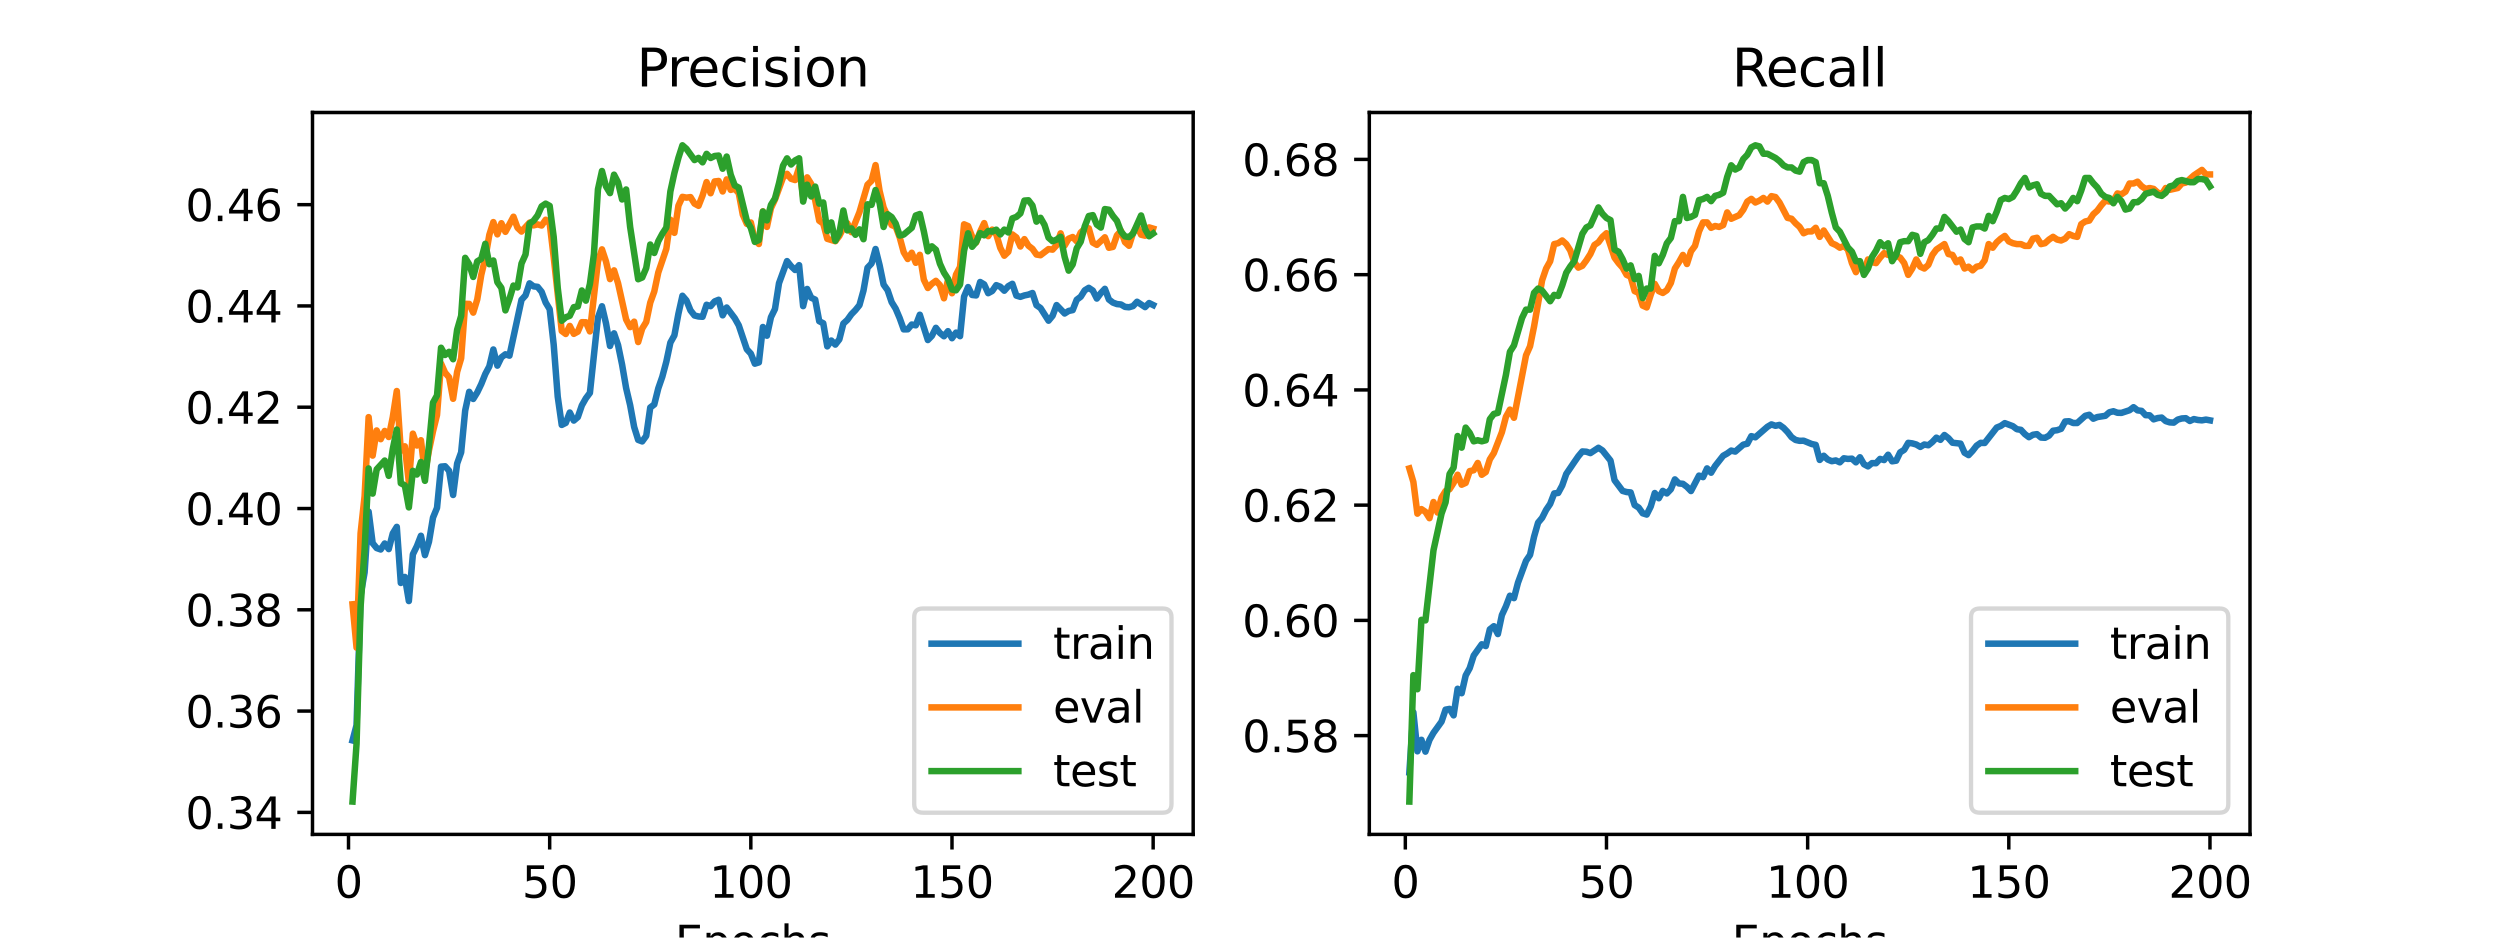 <?xml version="1.0" encoding="utf-8" standalone="no"?>
<!DOCTYPE svg PUBLIC "-//W3C//DTD SVG 1.1//EN"
  "http://www.w3.org/Graphics/SVG/1.1/DTD/svg11.dtd">
<svg xmlns:xlink="http://www.w3.org/1999/xlink" width="576pt" height="216pt" viewBox="0 0 576 216" xmlns="http://www.w3.org/2000/svg" version="1.1">
 <defs>
  <style type="text/css">*{stroke-linejoin: round; stroke-linecap: butt}</style>
 </defs>
 <g id="figure_1">
  <g id="patch_1">
   <path d="M 0 216 
L 576 216 
L 576 0 
L 0 0 
z
" style="fill: #ffffff"/>
  </g>
  <g id="axes_1">
   <g id="patch_2">
    <path d="M 72 192.24 
L 274.909 192.24 
L 274.909 25.92 
L 72 25.92 
z
" style="fill: #ffffff"/>
   </g>
   <g id="matplotlib.axis_1">
    <g id="xtick_1">
     <g id="line2d_1">
      <defs>
       <path id="mee83d9a2ec" d="M 0 0 
L 0 3.5 
" style="stroke: #000000; stroke-width: 0.8"/>
      </defs>
      <g>
       <use xlink:href="#mee83d9a2ec" x="80.296" y="192.24" style="stroke: #000000; stroke-width: 0.8"/>
      </g>
     </g>
     <g id="text_1">
      <!-- 0 -->
      <g transform="translate(77.115 206.838) scale(0.1 -0.1)">
       <defs>
        <path id="DejaVuSans-30" d="M 2034 4250 
Q 1547 4250 1301 3770 
Q 1056 3291 1056 2328 
Q 1056 1369 1301 889 
Q 1547 409 2034 409 
Q 2525 409 2770 889 
Q 3016 1369 3016 2328 
Q 3016 3291 2770 3770 
Q 2525 4250 2034 4250 
z
M 2034 4750 
Q 2819 4750 3233 4129 
Q 3647 3509 3647 2328 
Q 3647 1150 3233 529 
Q 2819 -91 2034 -91 
Q 1250 -91 836 529 
Q 422 1150 422 2328 
Q 422 3509 836 4129 
Q 1250 4750 2034 4750 
z
" transform="scale(0.016)"/>
       </defs>
       <use xlink:href="#DejaVuSans-30"/>
      </g>
     </g>
    </g>
    <g id="xtick_2">
     <g id="line2d_2">
      <g>
       <use xlink:href="#mee83d9a2ec" x="126.644" y="192.24" style="stroke: #000000; stroke-width: 0.8"/>
      </g>
     </g>
     <g id="text_2">
      <!-- 50 -->
      <g transform="translate(120.281 206.838) scale(0.1 -0.1)">
       <defs>
        <path id="DejaVuSans-35" d="M 691 4666 
L 3169 4666 
L 3169 4134 
L 1269 4134 
L 1269 2991 
Q 1406 3038 1543 3061 
Q 1681 3084 1819 3084 
Q 2600 3084 3056 2656 
Q 3513 2228 3513 1497 
Q 3513 744 3044 326 
Q 2575 -91 1722 -91 
Q 1428 -91 1123 -41 
Q 819 9 494 109 
L 494 744 
Q 775 591 1075 516 
Q 1375 441 1709 441 
Q 2250 441 2565 725 
Q 2881 1009 2881 1497 
Q 2881 1984 2565 2268 
Q 2250 2553 1709 2553 
Q 1456 2553 1204 2497 
Q 953 2441 691 2322 
L 691 4666 
z
" transform="scale(0.016)"/>
       </defs>
       <use xlink:href="#DejaVuSans-35"/>
       <use xlink:href="#DejaVuSans-30" x="63.623"/>
      </g>
     </g>
    </g>
    <g id="xtick_3">
     <g id="line2d_3">
      <g>
       <use xlink:href="#mee83d9a2ec" x="172.991" y="192.24" style="stroke: #000000; stroke-width: 0.8"/>
      </g>
     </g>
     <g id="text_3">
      <!-- 100 -->
      <g transform="translate(163.447 206.838) scale(0.1 -0.1)">
       <defs>
        <path id="DejaVuSans-31" d="M 794 531 
L 1825 531 
L 1825 4091 
L 703 3866 
L 703 4441 
L 1819 4666 
L 2450 4666 
L 2450 531 
L 3481 531 
L 3481 0 
L 794 0 
L 794 531 
z
" transform="scale(0.016)"/>
       </defs>
       <use xlink:href="#DejaVuSans-31"/>
       <use xlink:href="#DejaVuSans-30" x="63.623"/>
       <use xlink:href="#DejaVuSans-30" x="127.246"/>
      </g>
     </g>
    </g>
    <g id="xtick_4">
     <g id="line2d_4">
      <g>
       <use xlink:href="#mee83d9a2ec" x="219.339" y="192.24" style="stroke: #000000; stroke-width: 0.8"/>
      </g>
     </g>
     <g id="text_4">
      <!-- 150 -->
      <g transform="translate(209.795 206.838) scale(0.1 -0.1)">
       <use xlink:href="#DejaVuSans-31"/>
       <use xlink:href="#DejaVuSans-35" x="63.623"/>
       <use xlink:href="#DejaVuSans-30" x="127.246"/>
      </g>
     </g>
    </g>
    <g id="xtick_5">
     <g id="line2d_5">
      <g>
       <use xlink:href="#mee83d9a2ec" x="265.686" y="192.24" style="stroke: #000000; stroke-width: 0.8"/>
      </g>
     </g>
     <g id="text_5">
      <!-- 200 -->
      <g transform="translate(256.142 206.838) scale(0.1 -0.1)">
       <defs>
        <path id="DejaVuSans-32" d="M 1228 531 
L 3431 531 
L 3431 0 
L 469 0 
L 469 531 
Q 828 903 1448 1529 
Q 2069 2156 2228 2338 
Q 2531 2678 2651 2914 
Q 2772 3150 2772 3378 
Q 2772 3750 2511 3984 
Q 2250 4219 1831 4219 
Q 1534 4219 1204 4116 
Q 875 4013 500 3803 
L 500 4441 
Q 881 4594 1212 4672 
Q 1544 4750 1819 4750 
Q 2544 4750 2975 4387 
Q 3406 4025 3406 3419 
Q 3406 3131 3298 2873 
Q 3191 2616 2906 2266 
Q 2828 2175 2409 1742 
Q 1991 1309 1228 531 
z
" transform="scale(0.016)"/>
       </defs>
       <use xlink:href="#DejaVuSans-32"/>
       <use xlink:href="#DejaVuSans-30" x="63.623"/>
       <use xlink:href="#DejaVuSans-30" x="127.246"/>
      </g>
     </g>
    </g>
    <g id="text_6">
     <!-- Epochs -->
     <g transform="translate(155.539 220.517) scale(0.1 -0.1)">
      <defs>
       <path id="DejaVuSans-45" d="M 628 4666 
L 3578 4666 
L 3578 4134 
L 1259 4134 
L 1259 2753 
L 3481 2753 
L 3481 2222 
L 1259 2222 
L 1259 531 
L 3634 531 
L 3634 0 
L 628 0 
L 628 4666 
z
" transform="scale(0.016)"/>
       <path id="DejaVuSans-70" d="M 1159 525 
L 1159 -1331 
L 581 -1331 
L 581 3500 
L 1159 3500 
L 1159 2969 
Q 1341 3281 1617 3432 
Q 1894 3584 2278 3584 
Q 2916 3584 3314 3078 
Q 3713 2572 3713 1747 
Q 3713 922 3314 415 
Q 2916 -91 2278 -91 
Q 1894 -91 1617 61 
Q 1341 213 1159 525 
z
M 3116 1747 
Q 3116 2381 2855 2742 
Q 2594 3103 2138 3103 
Q 1681 3103 1420 2742 
Q 1159 2381 1159 1747 
Q 1159 1113 1420 752 
Q 1681 391 2138 391 
Q 2594 391 2855 752 
Q 3116 1113 3116 1747 
z
" transform="scale(0.016)"/>
       <path id="DejaVuSans-6f" d="M 1959 3097 
Q 1497 3097 1228 2736 
Q 959 2375 959 1747 
Q 959 1119 1226 758 
Q 1494 397 1959 397 
Q 2419 397 2687 759 
Q 2956 1122 2956 1747 
Q 2956 2369 2687 2733 
Q 2419 3097 1959 3097 
z
M 1959 3584 
Q 2709 3584 3137 3096 
Q 3566 2609 3566 1747 
Q 3566 888 3137 398 
Q 2709 -91 1959 -91 
Q 1206 -91 779 398 
Q 353 888 353 1747 
Q 353 2609 779 3096 
Q 1206 3584 1959 3584 
z
" transform="scale(0.016)"/>
       <path id="DejaVuSans-63" d="M 3122 3366 
L 3122 2828 
Q 2878 2963 2633 3030 
Q 2388 3097 2138 3097 
Q 1578 3097 1268 2742 
Q 959 2388 959 1747 
Q 959 1106 1268 751 
Q 1578 397 2138 397 
Q 2388 397 2633 464 
Q 2878 531 3122 666 
L 3122 134 
Q 2881 22 2623 -34 
Q 2366 -91 2075 -91 
Q 1284 -91 818 406 
Q 353 903 353 1747 
Q 353 2603 823 3093 
Q 1294 3584 2113 3584 
Q 2378 3584 2631 3529 
Q 2884 3475 3122 3366 
z
" transform="scale(0.016)"/>
       <path id="DejaVuSans-68" d="M 3513 2113 
L 3513 0 
L 2938 0 
L 2938 2094 
Q 2938 2591 2744 2837 
Q 2550 3084 2163 3084 
Q 1697 3084 1428 2787 
Q 1159 2491 1159 1978 
L 1159 0 
L 581 0 
L 581 4863 
L 1159 4863 
L 1159 2956 
Q 1366 3272 1645 3428 
Q 1925 3584 2291 3584 
Q 2894 3584 3203 3211 
Q 3513 2838 3513 2113 
z
" transform="scale(0.016)"/>
       <path id="DejaVuSans-73" d="M 2834 3397 
L 2834 2853 
Q 2591 2978 2328 3040 
Q 2066 3103 1784 3103 
Q 1356 3103 1142 2972 
Q 928 2841 928 2578 
Q 928 2378 1081 2264 
Q 1234 2150 1697 2047 
L 1894 2003 
Q 2506 1872 2764 1633 
Q 3022 1394 3022 966 
Q 3022 478 2636 193 
Q 2250 -91 1575 -91 
Q 1294 -91 989 -36 
Q 684 19 347 128 
L 347 722 
Q 666 556 975 473 
Q 1284 391 1588 391 
Q 1994 391 2212 530 
Q 2431 669 2431 922 
Q 2431 1156 2273 1281 
Q 2116 1406 1581 1522 
L 1381 1569 
Q 847 1681 609 1914 
Q 372 2147 372 2553 
Q 372 3047 722 3315 
Q 1072 3584 1716 3584 
Q 2034 3584 2315 3537 
Q 2597 3491 2834 3397 
z
" transform="scale(0.016)"/>
      </defs>
      <use xlink:href="#DejaVuSans-45"/>
      <use xlink:href="#DejaVuSans-70" x="63.184"/>
      <use xlink:href="#DejaVuSans-6f" x="126.66"/>
      <use xlink:href="#DejaVuSans-63" x="187.842"/>
      <use xlink:href="#DejaVuSans-68" x="242.822"/>
      <use xlink:href="#DejaVuSans-73" x="306.201"/>
     </g>
    </g>
   </g>
   <g id="matplotlib.axis_2">
    <g id="ytick_1">
     <g id="line2d_6">
      <defs>
       <path id="m0916454878" d="M 0 0 
L -3.5 0 
" style="stroke: #000000; stroke-width: 0.8"/>
      </defs>
      <g>
       <use xlink:href="#m0916454878" x="72" y="187.17" style="stroke: #000000; stroke-width: 0.8"/>
      </g>
     </g>
     <g id="text_7">
      <!-- 0.34 -->
      <g transform="translate(42.734 190.969) scale(0.1 -0.1)">
       <defs>
        <path id="DejaVuSans-2e" d="M 684 794 
L 1344 794 
L 1344 0 
L 684 0 
L 684 794 
z
" transform="scale(0.016)"/>
        <path id="DejaVuSans-33" d="M 2597 2516 
Q 3050 2419 3304 2112 
Q 3559 1806 3559 1356 
Q 3559 666 3084 287 
Q 2609 -91 1734 -91 
Q 1441 -91 1130 -33 
Q 819 25 488 141 
L 488 750 
Q 750 597 1062 519 
Q 1375 441 1716 441 
Q 2309 441 2620 675 
Q 2931 909 2931 1356 
Q 2931 1769 2642 2001 
Q 2353 2234 1838 2234 
L 1294 2234 
L 1294 2753 
L 1863 2753 
Q 2328 2753 2575 2939 
Q 2822 3125 2822 3475 
Q 2822 3834 2567 4026 
Q 2313 4219 1838 4219 
Q 1578 4219 1281 4162 
Q 984 4106 628 3988 
L 628 4550 
Q 988 4650 1302 4700 
Q 1616 4750 1894 4750 
Q 2613 4750 3031 4423 
Q 3450 4097 3450 3541 
Q 3450 3153 3228 2886 
Q 3006 2619 2597 2516 
z
" transform="scale(0.016)"/>
        <path id="DejaVuSans-34" d="M 2419 4116 
L 825 1625 
L 2419 1625 
L 2419 4116 
z
M 2253 4666 
L 3047 4666 
L 3047 1625 
L 3713 1625 
L 3713 1100 
L 3047 1100 
L 3047 0 
L 2419 0 
L 2419 1100 
L 313 1100 
L 313 1709 
L 2253 4666 
z
" transform="scale(0.016)"/>
       </defs>
       <use xlink:href="#DejaVuSans-30"/>
       <use xlink:href="#DejaVuSans-2e" x="63.623"/>
       <use xlink:href="#DejaVuSans-33" x="95.41"/>
       <use xlink:href="#DejaVuSans-34" x="159.033"/>
      </g>
     </g>
    </g>
    <g id="ytick_2">
     <g id="line2d_7">
      <g>
       <use xlink:href="#m0916454878" x="72" y="163.834" style="stroke: #000000; stroke-width: 0.8"/>
      </g>
     </g>
     <g id="text_8">
      <!-- 0.36 -->
      <g transform="translate(42.734 167.633) scale(0.1 -0.1)">
       <defs>
        <path id="DejaVuSans-36" d="M 2113 2584 
Q 1688 2584 1439 2293 
Q 1191 2003 1191 1497 
Q 1191 994 1439 701 
Q 1688 409 2113 409 
Q 2538 409 2786 701 
Q 3034 994 3034 1497 
Q 3034 2003 2786 2293 
Q 2538 2584 2113 2584 
z
M 3366 4563 
L 3366 3988 
Q 3128 4100 2886 4159 
Q 2644 4219 2406 4219 
Q 1781 4219 1451 3797 
Q 1122 3375 1075 2522 
Q 1259 2794 1537 2939 
Q 1816 3084 2150 3084 
Q 2853 3084 3261 2657 
Q 3669 2231 3669 1497 
Q 3669 778 3244 343 
Q 2819 -91 2113 -91 
Q 1303 -91 875 529 
Q 447 1150 447 2328 
Q 447 3434 972 4092 
Q 1497 4750 2381 4750 
Q 2619 4750 2861 4703 
Q 3103 4656 3366 4563 
z
" transform="scale(0.016)"/>
       </defs>
       <use xlink:href="#DejaVuSans-30"/>
       <use xlink:href="#DejaVuSans-2e" x="63.623"/>
       <use xlink:href="#DejaVuSans-33" x="95.41"/>
       <use xlink:href="#DejaVuSans-36" x="159.033"/>
      </g>
     </g>
    </g>
    <g id="ytick_3">
     <g id="line2d_8">
      <g>
       <use xlink:href="#m0916454878" x="72" y="140.498" style="stroke: #000000; stroke-width: 0.8"/>
      </g>
     </g>
     <g id="text_9">
      <!-- 0.38 -->
      <g transform="translate(42.734 144.297) scale(0.1 -0.1)">
       <defs>
        <path id="DejaVuSans-38" d="M 2034 2216 
Q 1584 2216 1326 1975 
Q 1069 1734 1069 1313 
Q 1069 891 1326 650 
Q 1584 409 2034 409 
Q 2484 409 2743 651 
Q 3003 894 3003 1313 
Q 3003 1734 2745 1975 
Q 2488 2216 2034 2216 
z
M 1403 2484 
Q 997 2584 770 2862 
Q 544 3141 544 3541 
Q 544 4100 942 4425 
Q 1341 4750 2034 4750 
Q 2731 4750 3128 4425 
Q 3525 4100 3525 3541 
Q 3525 3141 3298 2862 
Q 3072 2584 2669 2484 
Q 3125 2378 3379 2068 
Q 3634 1759 3634 1313 
Q 3634 634 3220 271 
Q 2806 -91 2034 -91 
Q 1263 -91 848 271 
Q 434 634 434 1313 
Q 434 1759 690 2068 
Q 947 2378 1403 2484 
z
M 1172 3481 
Q 1172 3119 1398 2916 
Q 1625 2713 2034 2713 
Q 2441 2713 2670 2916 
Q 2900 3119 2900 3481 
Q 2900 3844 2670 4047 
Q 2441 4250 2034 4250 
Q 1625 4250 1398 4047 
Q 1172 3844 1172 3481 
z
" transform="scale(0.016)"/>
       </defs>
       <use xlink:href="#DejaVuSans-30"/>
       <use xlink:href="#DejaVuSans-2e" x="63.623"/>
       <use xlink:href="#DejaVuSans-33" x="95.41"/>
       <use xlink:href="#DejaVuSans-38" x="159.033"/>
      </g>
     </g>
    </g>
    <g id="ytick_4">
     <g id="line2d_9">
      <g>
       <use xlink:href="#m0916454878" x="72" y="117.162" style="stroke: #000000; stroke-width: 0.8"/>
      </g>
     </g>
     <g id="text_10">
      <!-- 0.40 -->
      <g transform="translate(42.734 120.961) scale(0.1 -0.1)">
       <use xlink:href="#DejaVuSans-30"/>
       <use xlink:href="#DejaVuSans-2e" x="63.623"/>
       <use xlink:href="#DejaVuSans-34" x="95.41"/>
       <use xlink:href="#DejaVuSans-30" x="159.033"/>
      </g>
     </g>
    </g>
    <g id="ytick_5">
     <g id="line2d_10">
      <g>
       <use xlink:href="#m0916454878" x="72" y="93.826" style="stroke: #000000; stroke-width: 0.8"/>
      </g>
     </g>
     <g id="text_11">
      <!-- 0.42 -->
      <g transform="translate(42.734 97.625) scale(0.1 -0.1)">
       <use xlink:href="#DejaVuSans-30"/>
       <use xlink:href="#DejaVuSans-2e" x="63.623"/>
       <use xlink:href="#DejaVuSans-34" x="95.41"/>
       <use xlink:href="#DejaVuSans-32" x="159.033"/>
      </g>
     </g>
    </g>
    <g id="ytick_6">
     <g id="line2d_11">
      <g>
       <use xlink:href="#m0916454878" x="72" y="70.49" style="stroke: #000000; stroke-width: 0.8"/>
      </g>
     </g>
     <g id="text_12">
      <!-- 0.44 -->
      <g transform="translate(42.734 74.289) scale(0.1 -0.1)">
       <use xlink:href="#DejaVuSans-30"/>
       <use xlink:href="#DejaVuSans-2e" x="63.623"/>
       <use xlink:href="#DejaVuSans-34" x="95.41"/>
       <use xlink:href="#DejaVuSans-34" x="159.033"/>
      </g>
     </g>
    </g>
    <g id="ytick_7">
     <g id="line2d_12">
      <g>
       <use xlink:href="#m0916454878" x="72" y="47.153" style="stroke: #000000; stroke-width: 0.8"/>
      </g>
     </g>
     <g id="text_13">
      <!-- 0.46 -->
      <g transform="translate(42.734 50.953) scale(0.1 -0.1)">
       <use xlink:href="#DejaVuSans-30"/>
       <use xlink:href="#DejaVuSans-2e" x="63.623"/>
       <use xlink:href="#DejaVuSans-34" x="95.41"/>
       <use xlink:href="#DejaVuSans-36" x="159.033"/>
      </g>
     </g>
    </g>
   </g>
   <g id="line2d_13">
    <path d="M 81.223 170.601 
L 82.15 167.078 
L 83.077 137.177 
L 84.004 131.901 
L 84.931 117.879 
L 85.858 125.141 
L 86.785 126.275 
L 87.712 126.601 
L 88.639 125.222 
L 89.566 126.508 
L 90.493 122.9 
L 91.42 121.393 
L 92.347 134.309 
L 93.273 132.932 
L 94.2 138.479 
L 95.127 127.714 
L 96.054 125.828 
L 96.981 123.443 
L 97.908 127.898 
L 98.835 124.813 
L 99.762 119.261 
L 100.689 117.006 
L 101.616 107.509 
L 102.543 107.427 
L 103.47 108.465 
L 104.397 114.037 
L 105.324 106.797 
L 106.251 104.21 
L 107.178 94.586 
L 108.105 90.28 
L 109.032 91.915 
L 109.959 90.412 
L 110.886 88.482 
L 111.812 86.17 
L 112.739 84.417 
L 113.666 80.522 
L 114.593 84.238 
L 115.52 82.335 
L 116.447 81.631 
L 117.374 81.945 
L 120.155 69.079 
L 121.082 68.057 
L 122.009 65.283 
L 122.936 65.975 
L 123.863 66.09 
L 124.79 67.232 
L 125.717 69.705 
L 126.644 71.236 
L 127.571 79.417 
L 128.498 91.384 
L 129.424 97.903 
L 130.351 97.438 
L 131.278 95.047 
L 132.205 96.897 
L 133.132 96.103 
L 134.059 93.406 
L 134.986 91.767 
L 135.913 90.527 
L 137.767 73.159 
L 138.694 70.565 
L 139.621 74.485 
L 140.548 79.713 
L 141.475 76.8 
L 142.402 79.507 
L 143.329 84.002 
L 144.256 89.403 
L 145.183 93.343 
L 146.11 98.38 
L 147.037 101.353 
L 147.963 101.701 
L 148.89 100.435 
L 149.817 93.889 
L 150.744 93.189 
L 151.671 89.472 
L 152.598 86.798 
L 153.525 83.318 
L 154.452 78.943 
L 155.379 77.273 
L 156.306 72.288 
L 157.233 68.146 
L 158.16 69.226 
L 159.087 71.515 
L 160.014 72.692 
L 160.941 72.918 
L 161.868 72.987 
L 162.795 70.221 
L 163.722 70.535 
L 164.649 69.448 
L 165.575 69.073 
L 166.502 72.651 
L 167.429 70.853 
L 169.283 73.311 
L 170.21 74.963 
L 172.064 80.477 
L 172.991 81.477 
L 173.918 83.791 
L 174.845 83.496 
L 175.772 75.343 
L 176.699 77.347 
L 177.626 73.088 
L 178.553 71.195 
L 179.48 65.25 
L 181.334 60.164 
L 182.261 61.315 
L 183.188 62.2 
L 184.114 61.097 
L 185.041 70.532 
L 185.968 66.581 
L 186.895 68.598 
L 187.822 69.031 
L 188.749 74 
L 189.676 74.478 
L 190.603 79.801 
L 191.53 78.458 
L 192.457 79.395 
L 193.384 78.197 
L 194.311 74.547 
L 195.238 73.699 
L 196.165 72.404 
L 197.092 71.45 
L 198.019 70.303 
L 198.946 66.952 
L 199.873 61.685 
L 200.8 60.71 
L 201.726 57.372 
L 202.653 61.082 
L 203.58 65.569 
L 204.507 66.868 
L 205.434 69.615 
L 206.361 71.117 
L 207.288 73.297 
L 208.215 75.888 
L 209.142 75.871 
L 210.069 74.77 
L 210.996 74.954 
L 211.923 72.517 
L 213.777 78.341 
L 214.704 77.385 
L 215.631 75.536 
L 216.558 76.721 
L 217.485 77.476 
L 218.412 76.305 
L 219.339 77.922 
L 220.265 76.633 
L 221.192 77.455 
L 222.119 68.334 
L 223.046 66.144 
L 223.973 67.958 
L 224.9 68.064 
L 225.827 64.974 
L 226.754 65.524 
L 227.681 67.551 
L 228.608 67.044 
L 229.535 65.699 
L 230.462 66.056 
L 231.389 66.978 
L 232.316 65.929 
L 233.243 65.392 
L 234.17 68.109 
L 235.097 68.389 
L 236.024 68.068 
L 236.951 67.876 
L 237.877 67.51 
L 238.804 70.322 
L 239.731 70.969 
L 241.585 73.886 
L 242.512 72.765 
L 243.439 70.295 
L 245.293 72.227 
L 246.22 71.641 
L 247.147 71.448 
L 248.074 69.065 
L 249.001 68.365 
L 249.928 66.885 
L 250.855 66.317 
L 251.782 66.946 
L 252.709 68.783 
L 253.636 67.525 
L 254.563 66.551 
L 255.49 69.005 
L 256.416 69.716 
L 257.343 70.059 
L 258.27 70.151 
L 259.197 70.706 
L 260.124 70.795 
L 261.051 70.521 
L 261.978 69.525 
L 263.832 70.755 
L 264.759 69.824 
L 265.686 70.281 
L 265.686 70.281 
" clip-path="url(#pe4d933fa1a)" style="fill: none; stroke: #1f77b4; stroke-width: 1.5; stroke-linecap: square"/>
   </g>
   <g id="line2d_14">
    <path d="M 81.223 139.228 
L 82.15 149.214 
L 83.077 122.867 
L 84.004 114.312 
L 84.931 96.11 
L 85.858 104.968 
L 86.785 99.18 
L 87.712 101.185 
L 88.639 99.295 
L 89.566 100.684 
L 90.493 96.105 
L 91.42 90.097 
L 92.347 103.841 
L 93.273 102.834 
L 94.2 111.132 
L 95.127 99.917 
L 96.054 102.649 
L 96.981 101.428 
L 97.908 109.047 
L 98.835 103.771 
L 99.762 99.37 
L 100.689 95.621 
L 101.616 83.761 
L 102.543 85.859 
L 103.47 86.947 
L 104.397 91.877 
L 105.324 85.672 
L 106.251 82.544 
L 107.178 70.01 
L 108.105 70.02 
L 109.032 72.025 
L 109.959 68.982 
L 110.886 63.312 
L 111.812 59.475 
L 112.739 54.112 
L 113.666 51.176 
L 114.593 53.992 
L 115.52 51.435 
L 116.447 53.409 
L 118.301 49.937 
L 119.228 52.468 
L 120.155 53.35 
L 122.009 51.296 
L 122.936 51.93 
L 123.863 51.697 
L 124.79 51.96 
L 125.717 50.631 
L 126.644 51.463 
L 127.571 59.241 
L 129.424 76.257 
L 130.351 76.943 
L 131.278 75.095 
L 132.205 76.917 
L 133.132 76.408 
L 134.059 74.236 
L 134.986 74.243 
L 135.913 76.353 
L 137.767 60.243 
L 138.694 57.457 
L 139.621 60.236 
L 140.548 64.304 
L 141.475 62.296 
L 142.402 65.262 
L 144.256 73.599 
L 145.183 75.364 
L 146.11 74.115 
L 147.037 78.801 
L 147.963 75.7 
L 148.89 74.187 
L 149.817 69.73 
L 150.744 67.162 
L 151.671 62.773 
L 153.525 57.327 
L 154.452 50.621 
L 155.379 53.641 
L 156.306 47.39 
L 157.233 45.357 
L 158.16 45.533 
L 159.087 45.412 
L 160.014 46.907 
L 160.941 47.417 
L 161.868 45.051 
L 162.795 41.958 
L 163.722 44.522 
L 164.649 41.806 
L 165.575 41.701 
L 166.502 44.111 
L 167.429 41.333 
L 168.356 43.748 
L 169.283 43.473 
L 170.21 44.518 
L 171.137 49.464 
L 172.064 51.571 
L 172.991 51.261 
L 173.918 55.298 
L 174.845 56.216 
L 175.772 48.713 
L 176.699 52.275 
L 177.626 47.963 
L 178.553 45.977 
L 180.407 40.905 
L 181.334 40.055 
L 182.261 41.187 
L 183.188 41.483 
L 184.114 38.62 
L 185.041 45.319 
L 185.968 40.867 
L 186.895 42.356 
L 187.822 46.149 
L 188.749 50.854 
L 189.676 51.499 
L 190.603 55.019 
L 192.457 55.576 
L 193.384 54.354 
L 194.311 52.538 
L 195.238 51.45 
L 196.165 53.485 
L 198.019 48.886 
L 199.873 42.556 
L 200.8 41.658 
L 201.726 38.042 
L 202.653 43.973 
L 203.58 47.797 
L 205.434 51.853 
L 206.361 52.215 
L 207.288 54.69 
L 208.215 58.116 
L 209.142 59.672 
L 210.069 58.24 
L 210.996 60.548 
L 211.923 58.714 
L 212.85 64.44 
L 213.777 66.349 
L 214.704 65.385 
L 215.631 64.708 
L 216.558 65.696 
L 217.485 68.724 
L 218.412 64.465 
L 219.339 67.567 
L 220.265 63.279 
L 221.192 61.507 
L 222.119 51.684 
L 223.046 52.088 
L 223.973 54.494 
L 224.9 55.875 
L 225.827 53.381 
L 226.754 51.409 
L 227.681 54.405 
L 228.608 52.906 
L 229.535 53.981 
L 230.462 57.112 
L 231.389 58.912 
L 232.316 58.015 
L 233.243 54.009 
L 234.17 54.702 
L 235.097 56.79 
L 236.024 55.101 
L 236.951 56.615 
L 237.877 57.334 
L 238.804 58.649 
L 239.731 58.802 
L 241.585 57.389 
L 242.512 57.515 
L 243.439 56.492 
L 244.366 53.766 
L 245.293 56.564 
L 246.22 54.992 
L 247.147 54.609 
L 248.074 55.595 
L 249.001 53.558 
L 249.928 52.741 
L 250.855 52.604 
L 251.782 55.893 
L 252.709 56.415 
L 254.563 54.675 
L 255.49 57.086 
L 256.416 56.887 
L 257.343 54.222 
L 258.27 53.178 
L 259.197 55.798 
L 260.124 56.624 
L 261.051 53.694 
L 261.978 52.156 
L 262.905 54.077 
L 263.832 54.304 
L 264.759 52.393 
L 265.686 52.67 
L 265.686 52.67 
" clip-path="url(#pe4d933fa1a)" style="fill: none; stroke: #ff7f0e; stroke-width: 1.5; stroke-linecap: square"/>
   </g>
   <g id="line2d_15">
    <path d="M 81.223 184.68 
L 82.15 171.385 
L 83.077 139.851 
L 84.004 126.61 
L 84.931 107.931 
L 85.858 113.726 
L 86.785 108.133 
L 88.639 106.113 
L 89.566 109.628 
L 90.493 103.475 
L 91.42 98.969 
L 92.347 111.334 
L 93.273 111.821 
L 94.2 116.902 
L 95.127 108.484 
L 96.054 109.326 
L 96.981 106.449 
L 97.908 110.779 
L 98.835 102.618 
L 99.762 92.771 
L 100.689 91.1 
L 101.616 80.122 
L 102.543 81.779 
L 103.47 81.064 
L 104.397 82.761 
L 105.324 75.964 
L 106.251 72.763 
L 107.178 59.411 
L 108.105 60.894 
L 109.032 63.803 
L 109.959 60.221 
L 110.886 59.657 
L 111.812 56.175 
L 112.739 60.868 
L 113.666 60.024 
L 114.593 65.02 
L 115.52 66.331 
L 116.447 71.508 
L 117.374 68.886 
L 118.301 65.791 
L 119.228 66.226 
L 120.155 60.714 
L 121.082 58.637 
L 122.009 51.529 
L 122.936 50.857 
L 123.863 49.631 
L 124.79 47.546 
L 125.717 46.921 
L 126.644 47.434 
L 127.571 54.596 
L 128.498 66.303 
L 129.424 73.901 
L 130.351 73.107 
L 131.278 72.75 
L 132.205 70.773 
L 133.132 70.605 
L 134.059 66.928 
L 134.986 69.267 
L 135.913 65.418 
L 136.84 58.565 
L 137.767 43.626 
L 138.694 39.405 
L 139.621 42.937 
L 140.548 44.489 
L 141.475 40.244 
L 142.402 42.026 
L 143.329 45.957 
L 144.256 43.658 
L 145.183 52.279 
L 147.037 64.335 
L 147.963 63.933 
L 148.89 61.755 
L 149.817 56.342 
L 150.744 58.277 
L 151.671 55.569 
L 152.598 53.852 
L 153.525 52.428 
L 154.452 44.123 
L 155.379 39.869 
L 156.306 36.367 
L 157.233 33.48 
L 158.16 34.301 
L 160.014 36.877 
L 160.941 36.383 
L 161.868 37.399 
L 162.795 35.452 
L 163.722 36.4 
L 164.649 35.944 
L 165.575 35.843 
L 166.502 38.871 
L 167.429 36.078 
L 168.356 40.249 
L 169.283 42.726 
L 170.21 43.23 
L 172.064 50.851 
L 172.991 52.499 
L 173.918 55.729 
L 174.845 55.298 
L 175.772 48.736 
L 176.699 50.78 
L 177.626 47.211 
L 178.553 45.723 
L 179.48 42.225 
L 180.407 38.171 
L 181.334 36.49 
L 182.261 37.899 
L 183.188 36.966 
L 184.114 36.473 
L 185.041 46.444 
L 185.968 42.552 
L 186.895 45.253 
L 187.822 42.995 
L 188.749 46.919 
L 189.676 46.656 
L 190.603 53.231 
L 191.53 51.25 
L 192.457 55.481 
L 193.384 53.72 
L 194.311 48.498 
L 195.238 53.082 
L 196.165 52.621 
L 197.092 54.091 
L 198.019 52.849 
L 198.946 55.109 
L 199.873 47.074 
L 200.8 47.192 
L 201.726 43.789 
L 202.653 46.717 
L 203.58 52.294 
L 204.507 49.362 
L 205.434 50.009 
L 206.361 51.487 
L 207.288 54.273 
L 208.215 54.042 
L 210.069 52.481 
L 210.996 49.649 
L 211.923 49.313 
L 212.85 53.292 
L 213.777 57.896 
L 214.704 56.755 
L 215.631 57.545 
L 216.558 60.759 
L 217.485 62.795 
L 218.412 64.237 
L 219.339 66.704 
L 220.265 66.887 
L 221.192 65.564 
L 222.119 57.772 
L 223.046 53.752 
L 223.973 56.854 
L 224.9 55.761 
L 225.827 53.704 
L 226.754 54.22 
L 227.681 53.224 
L 228.608 53.354 
L 229.535 52.916 
L 230.462 54.017 
L 231.389 52.904 
L 232.316 53.561 
L 233.243 50.315 
L 234.17 49.98 
L 235.097 49.165 
L 236.024 46.217 
L 236.951 46.144 
L 237.877 47.349 
L 238.804 51.063 
L 239.731 50.184 
L 240.658 51.816 
L 241.585 54.762 
L 242.512 55.573 
L 243.439 55.21 
L 244.366 54.551 
L 245.293 59.2 
L 246.22 62.351 
L 247.147 60.936 
L 248.074 57.214 
L 249.001 55.681 
L 249.928 52.158 
L 250.855 49.777 
L 251.782 49.567 
L 252.709 51.754 
L 253.636 52.429 
L 254.563 48.171 
L 255.49 48.324 
L 256.416 49.746 
L 257.343 50.885 
L 258.27 53.36 
L 259.197 54.468 
L 260.124 54.61 
L 261.051 53.818 
L 262.905 49.647 
L 263.832 52.799 
L 264.759 54.435 
L 265.686 53.784 
L 265.686 53.784 
" clip-path="url(#pe4d933fa1a)" style="fill: none; stroke: #2ca02c; stroke-width: 1.5; stroke-linecap: square"/>
   </g>
   <g id="patch_3">
    <path d="M 72 192.24 
L 72 25.92 
" style="fill: none; stroke: #000000; stroke-width: 0.8; stroke-linejoin: miter; stroke-linecap: square"/>
   </g>
   <g id="patch_4">
    <path d="M 274.909 192.24 
L 274.909 25.92 
" style="fill: none; stroke: #000000; stroke-width: 0.8; stroke-linejoin: miter; stroke-linecap: square"/>
   </g>
   <g id="patch_5">
    <path d="M 72 192.24 
L 274.909 192.24 
" style="fill: none; stroke: #000000; stroke-width: 0.8; stroke-linejoin: miter; stroke-linecap: square"/>
   </g>
   <g id="patch_6">
    <path d="M 72 25.92 
L 274.909 25.92 
" style="fill: none; stroke: #000000; stroke-width: 0.8; stroke-linejoin: miter; stroke-linecap: square"/>
   </g>
   <g id="text_14">
    <!-- Precision -->
    <g transform="translate(146.686 19.92) scale(0.12 -0.12)">
     <defs>
      <path id="DejaVuSans-50" d="M 1259 4147 
L 1259 2394 
L 2053 2394 
Q 2494 2394 2734 2622 
Q 2975 2850 2975 3272 
Q 2975 3691 2734 3919 
Q 2494 4147 2053 4147 
L 1259 4147 
z
M 628 4666 
L 2053 4666 
Q 2838 4666 3239 4311 
Q 3641 3956 3641 3272 
Q 3641 2581 3239 2228 
Q 2838 1875 2053 1875 
L 1259 1875 
L 1259 0 
L 628 0 
L 628 4666 
z
" transform="scale(0.016)"/>
      <path id="DejaVuSans-72" d="M 2631 2963 
Q 2534 3019 2420 3045 
Q 2306 3072 2169 3072 
Q 1681 3072 1420 2755 
Q 1159 2438 1159 1844 
L 1159 0 
L 581 0 
L 581 3500 
L 1159 3500 
L 1159 2956 
Q 1341 3275 1631 3429 
Q 1922 3584 2338 3584 
Q 2397 3584 2469 3576 
Q 2541 3569 2628 3553 
L 2631 2963 
z
" transform="scale(0.016)"/>
      <path id="DejaVuSans-65" d="M 3597 1894 
L 3597 1613 
L 953 1613 
Q 991 1019 1311 708 
Q 1631 397 2203 397 
Q 2534 397 2845 478 
Q 3156 559 3463 722 
L 3463 178 
Q 3153 47 2828 -22 
Q 2503 -91 2169 -91 
Q 1331 -91 842 396 
Q 353 884 353 1716 
Q 353 2575 817 3079 
Q 1281 3584 2069 3584 
Q 2775 3584 3186 3129 
Q 3597 2675 3597 1894 
z
M 3022 2063 
Q 3016 2534 2758 2815 
Q 2500 3097 2075 3097 
Q 1594 3097 1305 2825 
Q 1016 2553 972 2059 
L 3022 2063 
z
" transform="scale(0.016)"/>
      <path id="DejaVuSans-69" d="M 603 3500 
L 1178 3500 
L 1178 0 
L 603 0 
L 603 3500 
z
M 603 4863 
L 1178 4863 
L 1178 4134 
L 603 4134 
L 603 4863 
z
" transform="scale(0.016)"/>
      <path id="DejaVuSans-6e" d="M 3513 2113 
L 3513 0 
L 2938 0 
L 2938 2094 
Q 2938 2591 2744 2837 
Q 2550 3084 2163 3084 
Q 1697 3084 1428 2787 
Q 1159 2491 1159 1978 
L 1159 0 
L 581 0 
L 581 3500 
L 1159 3500 
L 1159 2956 
Q 1366 3272 1645 3428 
Q 1925 3584 2291 3584 
Q 2894 3584 3203 3211 
Q 3513 2838 3513 2113 
z
" transform="scale(0.016)"/>
     </defs>
     <use xlink:href="#DejaVuSans-50"/>
     <use xlink:href="#DejaVuSans-72" x="58.553"/>
     <use xlink:href="#DejaVuSans-65" x="97.416"/>
     <use xlink:href="#DejaVuSans-63" x="158.939"/>
     <use xlink:href="#DejaVuSans-69" x="213.92"/>
     <use xlink:href="#DejaVuSans-73" x="241.703"/>
     <use xlink:href="#DejaVuSans-69" x="293.803"/>
     <use xlink:href="#DejaVuSans-6f" x="321.586"/>
     <use xlink:href="#DejaVuSans-6e" x="382.768"/>
    </g>
   </g>
   <g id="legend_1">
    <g id="patch_7">
     <path d="M 212.634 187.24 
L 267.909 187.24 
Q 269.909 187.24 269.909 185.24 
L 269.909 142.206 
Q 269.909 140.206 267.909 140.206 
L 212.634 140.206 
Q 210.634 140.206 210.634 142.206 
L 210.634 185.24 
Q 210.634 187.24 212.634 187.24 
z
" style="fill: #ffffff; opacity: 0.8; stroke: #cccccc; stroke-linejoin: miter"/>
    </g>
    <g id="line2d_16">
     <path d="M 214.634 148.304 
L 224.634 148.304 
L 234.634 148.304 
" style="fill: none; stroke: #1f77b4; stroke-width: 1.5; stroke-linecap: square"/>
    </g>
    <g id="text_15">
     <!-- train -->
     <g transform="translate(242.634 151.804) scale(0.1 -0.1)">
      <defs>
       <path id="DejaVuSans-74" d="M 1172 4494 
L 1172 3500 
L 2356 3500 
L 2356 3053 
L 1172 3053 
L 1172 1153 
Q 1172 725 1289 603 
Q 1406 481 1766 481 
L 2356 481 
L 2356 0 
L 1766 0 
Q 1100 0 847 248 
Q 594 497 594 1153 
L 594 3053 
L 172 3053 
L 172 3500 
L 594 3500 
L 594 4494 
L 1172 4494 
z
" transform="scale(0.016)"/>
       <path id="DejaVuSans-61" d="M 2194 1759 
Q 1497 1759 1228 1600 
Q 959 1441 959 1056 
Q 959 750 1161 570 
Q 1363 391 1709 391 
Q 2188 391 2477 730 
Q 2766 1069 2766 1631 
L 2766 1759 
L 2194 1759 
z
M 3341 1997 
L 3341 0 
L 2766 0 
L 2766 531 
Q 2569 213 2275 61 
Q 1981 -91 1556 -91 
Q 1019 -91 701 211 
Q 384 513 384 1019 
Q 384 1609 779 1909 
Q 1175 2209 1959 2209 
L 2766 2209 
L 2766 2266 
Q 2766 2663 2505 2880 
Q 2244 3097 1772 3097 
Q 1472 3097 1187 3025 
Q 903 2953 641 2809 
L 641 3341 
Q 956 3463 1253 3523 
Q 1550 3584 1831 3584 
Q 2591 3584 2966 3190 
Q 3341 2797 3341 1997 
z
" transform="scale(0.016)"/>
      </defs>
      <use xlink:href="#DejaVuSans-74"/>
      <use xlink:href="#DejaVuSans-72" x="39.209"/>
      <use xlink:href="#DejaVuSans-61" x="80.322"/>
      <use xlink:href="#DejaVuSans-69" x="141.602"/>
      <use xlink:href="#DejaVuSans-6e" x="169.385"/>
     </g>
    </g>
    <g id="line2d_17">
     <path d="M 214.634 162.982 
L 224.634 162.982 
L 234.634 162.982 
" style="fill: none; stroke: #ff7f0e; stroke-width: 1.5; stroke-linecap: square"/>
    </g>
    <g id="text_16">
     <!-- eval -->
     <g transform="translate(242.634 166.482) scale(0.1 -0.1)">
      <defs>
       <path id="DejaVuSans-76" d="M 191 3500 
L 800 3500 
L 1894 563 
L 2988 3500 
L 3597 3500 
L 2284 0 
L 1503 0 
L 191 3500 
z
" transform="scale(0.016)"/>
       <path id="DejaVuSans-6c" d="M 603 4863 
L 1178 4863 
L 1178 0 
L 603 0 
L 603 4863 
z
" transform="scale(0.016)"/>
      </defs>
      <use xlink:href="#DejaVuSans-65"/>
      <use xlink:href="#DejaVuSans-76" x="61.523"/>
      <use xlink:href="#DejaVuSans-61" x="120.703"/>
      <use xlink:href="#DejaVuSans-6c" x="181.982"/>
     </g>
    </g>
    <g id="line2d_18">
     <path d="M 214.634 177.66 
L 224.634 177.66 
L 234.634 177.66 
" style="fill: none; stroke: #2ca02c; stroke-width: 1.5; stroke-linecap: square"/>
    </g>
    <g id="text_17">
     <!-- test -->
     <g transform="translate(242.634 181.16) scale(0.1 -0.1)">
      <use xlink:href="#DejaVuSans-74"/>
      <use xlink:href="#DejaVuSans-65" x="39.209"/>
      <use xlink:href="#DejaVuSans-73" x="100.732"/>
      <use xlink:href="#DejaVuSans-74" x="152.832"/>
     </g>
    </g>
   </g>
  </g>
  <g id="axes_2">
   <g id="patch_8">
    <path d="M 315.491 192.24 
L 518.4 192.24 
L 518.4 25.92 
L 315.491 25.92 
z
" style="fill: #ffffff"/>
   </g>
   <g id="matplotlib.axis_3">
    <g id="xtick_6">
     <g id="line2d_19">
      <g>
       <use xlink:href="#mee83d9a2ec" x="323.787" y="192.24" style="stroke: #000000; stroke-width: 0.8"/>
      </g>
     </g>
     <g id="text_18">
      <!-- 0 -->
      <g transform="translate(320.606 206.838) scale(0.1 -0.1)">
       <use xlink:href="#DejaVuSans-30"/>
      </g>
     </g>
    </g>
    <g id="xtick_7">
     <g id="line2d_20">
      <g>
       <use xlink:href="#mee83d9a2ec" x="370.135" y="192.24" style="stroke: #000000; stroke-width: 0.8"/>
      </g>
     </g>
     <g id="text_19">
      <!-- 50 -->
      <g transform="translate(363.772 206.838) scale(0.1 -0.1)">
       <use xlink:href="#DejaVuSans-35"/>
       <use xlink:href="#DejaVuSans-30" x="63.623"/>
      </g>
     </g>
    </g>
    <g id="xtick_8">
     <g id="line2d_21">
      <g>
       <use xlink:href="#mee83d9a2ec" x="416.482" y="192.24" style="stroke: #000000; stroke-width: 0.8"/>
      </g>
     </g>
     <g id="text_20">
      <!-- 100 -->
      <g transform="translate(406.938 206.838) scale(0.1 -0.1)">
       <use xlink:href="#DejaVuSans-31"/>
       <use xlink:href="#DejaVuSans-30" x="63.623"/>
       <use xlink:href="#DejaVuSans-30" x="127.246"/>
      </g>
     </g>
    </g>
    <g id="xtick_9">
     <g id="line2d_22">
      <g>
       <use xlink:href="#mee83d9a2ec" x="462.829" y="192.24" style="stroke: #000000; stroke-width: 0.8"/>
      </g>
     </g>
     <g id="text_21">
      <!-- 150 -->
      <g transform="translate(453.286 206.838) scale(0.1 -0.1)">
       <use xlink:href="#DejaVuSans-31"/>
       <use xlink:href="#DejaVuSans-35" x="63.623"/>
       <use xlink:href="#DejaVuSans-30" x="127.246"/>
      </g>
     </g>
    </g>
    <g id="xtick_10">
     <g id="line2d_23">
      <g>
       <use xlink:href="#mee83d9a2ec" x="509.177" y="192.24" style="stroke: #000000; stroke-width: 0.8"/>
      </g>
     </g>
     <g id="text_22">
      <!-- 200 -->
      <g transform="translate(499.633 206.838) scale(0.1 -0.1)">
       <use xlink:href="#DejaVuSans-32"/>
       <use xlink:href="#DejaVuSans-30" x="63.623"/>
       <use xlink:href="#DejaVuSans-30" x="127.246"/>
      </g>
     </g>
    </g>
    <g id="text_23">
     <!-- Epochs -->
     <g transform="translate(399.03 220.517) scale(0.1 -0.1)">
      <use xlink:href="#DejaVuSans-45"/>
      <use xlink:href="#DejaVuSans-70" x="63.184"/>
      <use xlink:href="#DejaVuSans-6f" x="126.66"/>
      <use xlink:href="#DejaVuSans-63" x="187.842"/>
      <use xlink:href="#DejaVuSans-68" x="242.822"/>
      <use xlink:href="#DejaVuSans-73" x="306.201"/>
     </g>
    </g>
   </g>
   <g id="matplotlib.axis_4">
    <g id="ytick_8">
     <g id="line2d_24">
      <g>
       <use xlink:href="#m0916454878" x="315.491" y="169.487" style="stroke: #000000; stroke-width: 0.8"/>
      </g>
     </g>
     <g id="text_24">
      <!-- 0.58 -->
      <g transform="translate(286.225 173.286) scale(0.1 -0.1)">
       <use xlink:href="#DejaVuSans-30"/>
       <use xlink:href="#DejaVuSans-2e" x="63.623"/>
       <use xlink:href="#DejaVuSans-35" x="95.41"/>
       <use xlink:href="#DejaVuSans-38" x="159.033"/>
      </g>
     </g>
    </g>
    <g id="ytick_9">
     <g id="line2d_25">
      <g>
       <use xlink:href="#m0916454878" x="315.491" y="142.936" style="stroke: #000000; stroke-width: 0.8"/>
      </g>
     </g>
     <g id="text_25">
      <!-- 0.60 -->
      <g transform="translate(286.225 146.735) scale(0.1 -0.1)">
       <use xlink:href="#DejaVuSans-30"/>
       <use xlink:href="#DejaVuSans-2e" x="63.623"/>
       <use xlink:href="#DejaVuSans-36" x="95.41"/>
       <use xlink:href="#DejaVuSans-30" x="159.033"/>
      </g>
     </g>
    </g>
    <g id="ytick_10">
     <g id="line2d_26">
      <g>
       <use xlink:href="#m0916454878" x="315.491" y="116.385" style="stroke: #000000; stroke-width: 0.8"/>
      </g>
     </g>
     <g id="text_26">
      <!-- 0.62 -->
      <g transform="translate(286.225 120.184) scale(0.1 -0.1)">
       <use xlink:href="#DejaVuSans-30"/>
       <use xlink:href="#DejaVuSans-2e" x="63.623"/>
       <use xlink:href="#DejaVuSans-36" x="95.41"/>
       <use xlink:href="#DejaVuSans-32" x="159.033"/>
      </g>
     </g>
    </g>
    <g id="ytick_11">
     <g id="line2d_27">
      <g>
       <use xlink:href="#m0916454878" x="315.491" y="89.834" style="stroke: #000000; stroke-width: 0.8"/>
      </g>
     </g>
     <g id="text_27">
      <!-- 0.64 -->
      <g transform="translate(286.225 93.633) scale(0.1 -0.1)">
       <use xlink:href="#DejaVuSans-30"/>
       <use xlink:href="#DejaVuSans-2e" x="63.623"/>
       <use xlink:href="#DejaVuSans-36" x="95.41"/>
       <use xlink:href="#DejaVuSans-34" x="159.033"/>
      </g>
     </g>
    </g>
    <g id="ytick_12">
     <g id="line2d_28">
      <g>
       <use xlink:href="#m0916454878" x="315.491" y="63.283" style="stroke: #000000; stroke-width: 0.8"/>
      </g>
     </g>
     <g id="text_28">
      <!-- 0.66 -->
      <g transform="translate(286.225 67.082) scale(0.1 -0.1)">
       <use xlink:href="#DejaVuSans-30"/>
       <use xlink:href="#DejaVuSans-2e" x="63.623"/>
       <use xlink:href="#DejaVuSans-36" x="95.41"/>
       <use xlink:href="#DejaVuSans-36" x="159.033"/>
      </g>
     </g>
    </g>
    <g id="ytick_13">
     <g id="line2d_29">
      <g>
       <use xlink:href="#m0916454878" x="315.491" y="36.732" style="stroke: #000000; stroke-width: 0.8"/>
      </g>
     </g>
     <g id="text_29">
      <!-- 0.68 -->
      <g transform="translate(286.225 40.531) scale(0.1 -0.1)">
       <use xlink:href="#DejaVuSans-30"/>
       <use xlink:href="#DejaVuSans-2e" x="63.623"/>
       <use xlink:href="#DejaVuSans-36" x="95.41"/>
       <use xlink:href="#DejaVuSans-38" x="159.033"/>
      </g>
     </g>
    </g>
   </g>
   <g id="line2d_30">
    <path d="M 324.714 177.953 
L 325.641 164.115 
L 326.568 173.098 
L 327.495 170.451 
L 328.422 173.175 
L 329.349 170.476 
L 330.276 168.839 
L 332.13 166.268 
L 333.057 163.503 
L 333.984 163.329 
L 334.91 164.814 
L 335.837 158.697 
L 336.764 159.716 
L 337.691 155.638 
L 338.618 153.948 
L 339.545 151.035 
L 341.399 148.442 
L 342.326 148.85 
L 343.253 145.005 
L 344.18 144.276 
L 345.107 146.082 
L 346.034 141.713 
L 346.961 139.703 
L 347.888 137.255 
L 348.815 137.809 
L 349.742 134.255 
L 351.596 129.215 
L 352.523 127.846 
L 353.449 123.651 
L 354.376 120.417 
L 355.303 119.31 
L 356.23 117.475 
L 357.157 116.106 
L 358.084 113.688 
L 359.011 113.571 
L 359.938 111.852 
L 360.865 109.201 
L 362.719 106.463 
L 363.646 105.123 
L 364.573 104.016 
L 365.5 104.074 
L 366.427 104.394 
L 368.281 103.171 
L 369.208 103.783 
L 371.061 106.113 
L 371.988 110.629 
L 373.842 113.105 
L 374.769 113.367 
L 375.696 113.454 
L 376.623 116.368 
L 377.55 116.95 
L 378.477 118.261 
L 379.404 118.553 
L 380.331 116.688 
L 381.258 113.6 
L 382.185 114.795 
L 383.112 113.105 
L 384.039 113.688 
L 384.966 112.726 
L 385.893 110.454 
L 386.82 111.386 
L 387.747 111.473 
L 388.674 112.173 
L 389.6 113.134 
L 391.454 109.58 
L 392.381 109.929 
L 393.308 107.919 
L 394.235 108.91 
L 395.162 107.366 
L 397.016 105.006 
L 397.943 104.482 
L 398.87 103.812 
L 399.797 104.045 
L 401.651 102.443 
L 402.578 102.239 
L 403.505 100.491 
L 404.432 100.753 
L 407.212 98.335 
L 408.139 97.781 
L 409.066 98.102 
L 409.993 97.898 
L 410.92 98.568 
L 411.847 99.529 
L 412.774 100.724 
L 413.701 101.365 
L 414.628 101.569 
L 415.555 101.539 
L 417.409 102.297 
L 418.336 102.501 
L 419.263 105.968 
L 420.19 105.006 
L 421.117 105.88 
L 422.044 106.259 
L 422.971 106.084 
L 423.898 106.521 
L 424.825 105.589 
L 425.751 105.734 
L 426.678 105.676 
L 427.605 106.521 
L 428.532 105.356 
L 429.459 106.958 
L 430.386 107.453 
L 431.313 106.696 
L 432.24 106.725 
L 433.167 105.734 
L 434.094 105.997 
L 435.021 104.773 
L 435.948 106.288 
L 436.875 106.142 
L 437.802 104.22 
L 438.729 103.637 
L 439.656 102.035 
L 440.583 102.151 
L 441.51 102.413 
L 442.437 102.967 
L 443.363 102.413 
L 444.29 102.588 
L 445.217 101.831 
L 446.144 100.84 
L 447.071 101.336 
L 447.998 100.228 
L 448.925 100.957 
L 449.852 102.006 
L 451.706 102.209 
L 452.633 104.307 
L 453.56 104.861 
L 454.487 103.87 
L 455.414 102.676 
L 456.341 102.035 
L 457.268 102.064 
L 460.049 98.51 
L 460.976 98.131 
L 461.902 97.49 
L 463.756 98.189 
L 464.683 98.888 
L 465.61 99.034 
L 466.537 100.025 
L 467.464 100.724 
L 468.391 100.17 
L 469.318 100.025 
L 470.245 100.811 
L 471.172 100.869 
L 472.099 100.374 
L 473.026 99.238 
L 473.953 99.121 
L 474.88 98.801 
L 475.807 97.111 
L 476.734 97.053 
L 477.661 97.461 
L 478.588 97.461 
L 480.441 95.8 
L 481.368 95.567 
L 482.295 96.47 
L 483.222 96.092 
L 485.076 95.8 
L 486.003 94.985 
L 486.93 94.752 
L 487.857 95.101 
L 488.784 95.13 
L 490.638 94.519 
L 491.565 93.819 
L 492.492 94.548 
L 493.419 94.664 
L 494.346 95.655 
L 495.273 95.684 
L 496.2 96.616 
L 497.127 96.325 
L 498.053 96.208 
L 498.98 97.024 
L 499.907 97.315 
L 500.834 97.374 
L 501.761 96.674 
L 502.688 96.412 
L 503.615 96.354 
L 504.542 96.995 
L 505.469 96.558 
L 506.396 96.762 
L 507.323 96.849 
L 508.25 96.674 
L 509.177 96.849 
L 509.177 96.849 
" clip-path="url(#p3271aaac59)" style="fill: none; stroke: #1f77b4; stroke-width: 1.5; stroke-linecap: square"/>
   </g>
   <g id="line2d_31">
    <path d="M 324.714 107.924 
L 325.641 111.05 
L 326.568 118.344 
L 327.495 117.302 
L 328.422 117.927 
L 329.349 119.386 
L 330.276 115.665 
L 331.203 118.084 
L 332.13 114.639 
L 333.057 113.134 
L 333.984 112.717 
L 334.91 111.258 
L 335.837 109.383 
L 336.764 111.675 
L 337.691 111.258 
L 338.618 108.549 
L 339.545 108.341 
L 340.472 106.673 
L 341.399 109.383 
L 342.326 108.757 
L 343.253 105.84 
L 344.18 104.381 
L 346.034 99.588 
L 346.961 96.045 
L 347.888 94.377 
L 348.815 96.253 
L 351.596 81.873 
L 352.523 79.789 
L 353.449 75.204 
L 355.303 64.575 
L 356.23 61.866 
L 357.157 60.199 
L 358.084 56.239 
L 359.011 56.031 
L 359.938 55.405 
L 360.865 56.239 
L 361.792 57.698 
L 362.719 60.407 
L 363.646 61.658 
L 364.573 61.241 
L 365.5 59.99 
L 366.427 58.531 
L 367.354 56.447 
L 368.281 55.822 
L 369.208 54.572 
L 370.135 53.738 
L 371.988 59.365 
L 372.915 60.616 
L 373.842 61.658 
L 374.769 63.325 
L 375.696 63.742 
L 376.623 67.076 
L 377.55 67.493 
L 378.477 70.411 
L 379.404 70.827 
L 380.331 67.91 
L 381.258 65.409 
L 382.185 67.076 
L 383.112 67.493 
L 384.039 66.868 
L 384.966 65.2 
L 385.893 61.866 
L 386.82 60.407 
L 387.747 58.74 
L 388.674 60.824 
L 389.6 57.906 
L 390.527 56.656 
L 391.454 53.321 
L 392.381 51.237 
L 393.308 51.237 
L 394.235 52.488 
L 395.162 52.071 
L 396.089 52.279 
L 397.016 51.862 
L 397.943 48.945 
L 398.87 50.404 
L 400.724 49.57 
L 401.651 48.32 
L 402.578 46.444 
L 403.505 45.819 
L 404.432 46.652 
L 405.359 46.235 
L 406.286 45.61 
L 407.212 46.444 
L 408.139 45.193 
L 409.066 45.402 
L 409.993 46.652 
L 411.847 50.195 
L 412.774 50.404 
L 413.701 51.446 
L 414.628 52.279 
L 415.555 53.738 
L 416.482 53.321 
L 417.409 53.321 
L 418.336 52.488 
L 419.263 54.572 
L 420.19 53.113 
L 422.044 56.031 
L 422.971 56.447 
L 423.898 57.073 
L 424.825 56.656 
L 425.751 57.489 
L 426.678 60.616 
L 427.605 62.7 
L 428.532 60.824 
L 429.459 62.491 
L 430.386 59.782 
L 431.313 60.407 
L 432.24 60.616 
L 433.167 59.365 
L 434.094 58.323 
L 435.021 58.74 
L 435.948 58.74 
L 436.875 58.948 
L 437.802 59.365 
L 438.729 60.616 
L 439.656 63.325 
L 440.583 61.866 
L 441.51 59.782 
L 442.437 61.449 
L 443.363 61.866 
L 444.29 61.032 
L 445.217 58.74 
L 446.144 57.489 
L 447.998 56.239 
L 448.925 58.531 
L 449.852 58.74 
L 450.779 60.407 
L 451.706 59.782 
L 452.633 61.866 
L 453.56 61.449 
L 454.487 62.283 
L 455.414 61.449 
L 456.341 61.241 
L 457.268 59.99 
L 458.195 56.239 
L 459.122 57.073 
L 460.049 55.822 
L 460.976 54.989 
L 461.902 54.363 
L 462.829 55.614 
L 463.756 56.031 
L 464.683 56.239 
L 465.61 56.239 
L 466.537 56.656 
L 467.464 56.656 
L 468.391 54.989 
L 469.318 54.78 
L 470.245 56.239 
L 471.172 56.031 
L 472.099 55.197 
L 473.026 54.572 
L 473.953 55.197 
L 474.88 55.405 
L 475.807 54.989 
L 476.734 53.947 
L 477.661 54.363 
L 478.588 54.572 
L 479.514 51.654 
L 480.441 51.029 
L 481.368 50.82 
L 482.295 49.362 
L 483.222 48.528 
L 484.149 47.278 
L 485.076 46.235 
L 486.003 46.444 
L 486.93 46.235 
L 487.857 44.568 
L 488.784 44.777 
L 489.711 44.151 
L 490.638 42.276 
L 491.565 42.276 
L 492.492 41.859 
L 493.419 42.901 
L 494.346 43.526 
L 495.273 43.318 
L 496.2 43.526 
L 497.127 44.36 
L 498.053 44.777 
L 498.98 43.318 
L 499.907 43.735 
L 501.761 43.318 
L 502.688 42.276 
L 503.615 42.067 
L 505.469 40.4 
L 507.323 39.15 
L 508.25 40.192 
L 509.177 40.192 
L 509.177 40.192 
" clip-path="url(#p3271aaac59)" style="fill: none; stroke: #ff7f0e; stroke-width: 1.5; stroke-linecap: square"/>
   </g>
   <g id="line2d_32">
    <path d="M 324.714 184.68 
L 325.641 155.556 
L 326.568 158.792 
L 327.495 142.815 
L 328.422 142.936 
L 330.276 126.78 
L 332.13 118.343 
L 333.057 115.754 
L 333.984 109.201 
L 334.91 107.745 
L 335.837 100.464 
L 336.764 103.134 
L 337.691 98.523 
L 338.618 99.736 
L 339.545 101.678 
L 340.472 101.435 
L 341.399 101.678 
L 342.326 101.435 
L 343.253 96.581 
L 344.18 95.368 
L 345.107 95.125 
L 346.961 86.388 
L 347.888 81.049 
L 348.815 79.592 
L 350.669 73.282 
L 351.596 71.341 
L 352.523 71.341 
L 353.449 67.458 
L 354.376 66.487 
L 355.303 66.972 
L 357.157 69.399 
L 358.084 67.943 
L 359.011 68.186 
L 359.938 65.759 
L 360.865 62.846 
L 361.792 61.39 
L 362.719 60.177 
L 364.573 53.867 
L 365.5 52.41 
L 366.427 51.925 
L 368.281 47.799 
L 369.208 49.255 
L 370.135 50.226 
L 371.061 50.711 
L 371.988 57.507 
L 372.915 57.992 
L 373.842 59.691 
L 374.769 61.876 
L 375.696 61.147 
L 376.623 64.302 
L 377.55 63.574 
L 378.477 68.671 
L 379.404 66.487 
L 380.331 66.487 
L 381.258 58.963 
L 382.185 60.662 
L 383.112 58.72 
L 384.039 56.051 
L 384.966 54.837 
L 385.893 50.954 
L 386.82 50.954 
L 387.747 45.372 
L 388.674 50.226 
L 389.6 49.983 
L 390.527 49.498 
L 391.454 46.1 
L 392.381 45.858 
L 393.308 45.372 
L 394.235 46.343 
L 395.162 45.129 
L 396.089 44.887 
L 397.016 44.401 
L 397.943 40.761 
L 398.87 38.091 
L 399.797 39.062 
L 400.724 38.577 
L 401.651 36.635 
L 402.578 35.664 
L 403.505 33.965 
L 404.432 33.48 
L 405.359 33.723 
L 406.286 35.422 
L 407.212 35.422 
L 409.066 36.392 
L 409.993 37.12 
L 410.92 38.091 
L 411.847 38.577 
L 412.774 38.577 
L 413.701 39.305 
L 414.628 39.547 
L 415.555 37.363 
L 416.482 36.878 
L 417.409 36.878 
L 418.336 37.363 
L 419.263 42.217 
L 420.19 42.217 
L 421.117 45.129 
L 422.044 49.013 
L 422.971 52.41 
L 423.898 53.381 
L 425.751 57.022 
L 426.678 57.992 
L 427.605 60.177 
L 428.532 60.177 
L 429.459 63.332 
L 430.386 61.876 
L 431.313 59.206 
L 432.24 57.75 
L 433.167 55.808 
L 434.094 56.779 
L 435.021 56.051 
L 435.948 60.177 
L 436.875 58.72 
L 437.802 55.808 
L 438.729 55.565 
L 439.656 55.565 
L 440.583 54.109 
L 441.51 54.352 
L 442.437 58.478 
L 443.363 55.808 
L 444.29 55.323 
L 445.217 54.109 
L 446.144 52.653 
L 447.071 52.653 
L 447.998 49.983 
L 448.925 50.954 
L 450.779 53.381 
L 451.706 52.896 
L 452.633 55.08 
L 453.56 55.808 
L 454.487 52.41 
L 455.414 52.168 
L 456.341 52.168 
L 457.268 52.653 
L 458.195 49.741 
L 459.122 50.954 
L 460.049 48.77 
L 460.976 46.1 
L 461.902 45.615 
L 462.829 45.858 
L 463.756 45.372 
L 464.683 43.916 
L 465.61 42.217 
L 466.537 41.004 
L 467.464 43.188 
L 468.391 42.702 
L 469.318 42.46 
L 470.245 44.644 
L 471.172 45.129 
L 472.099 45.129 
L 473.953 47.071 
L 474.88 46.828 
L 475.807 48.042 
L 476.734 47.071 
L 477.661 45.615 
L 478.588 46.343 
L 479.514 43.916 
L 480.441 41.004 
L 481.368 41.004 
L 482.295 42.217 
L 483.222 43.188 
L 484.149 44.644 
L 485.076 45.372 
L 486.003 45.615 
L 486.93 46.828 
L 487.857 45.372 
L 488.784 46.343 
L 489.711 48.284 
L 490.638 48.042 
L 491.565 46.586 
L 492.492 46.586 
L 493.419 45.858 
L 494.346 44.644 
L 496.2 44.159 
L 497.127 44.887 
L 498.053 45.129 
L 498.98 44.401 
L 499.907 42.945 
L 500.834 42.702 
L 501.761 41.732 
L 502.688 41.489 
L 504.542 41.974 
L 505.469 41.974 
L 506.396 41.246 
L 507.323 41.246 
L 508.25 41.489 
L 509.177 42.945 
L 509.177 42.945 
" clip-path="url(#p3271aaac59)" style="fill: none; stroke: #2ca02c; stroke-width: 1.5; stroke-linecap: square"/>
   </g>
   <g id="patch_9">
    <path d="M 315.491 192.24 
L 315.491 25.92 
" style="fill: none; stroke: #000000; stroke-width: 0.8; stroke-linejoin: miter; stroke-linecap: square"/>
   </g>
   <g id="patch_10">
    <path d="M 518.4 192.24 
L 518.4 25.92 
" style="fill: none; stroke: #000000; stroke-width: 0.8; stroke-linejoin: miter; stroke-linecap: square"/>
   </g>
   <g id="patch_11">
    <path d="M 315.491 192.24 
L 518.4 192.24 
" style="fill: none; stroke: #000000; stroke-width: 0.8; stroke-linejoin: miter; stroke-linecap: square"/>
   </g>
   <g id="patch_12">
    <path d="M 315.491 25.92 
L 518.4 25.92 
" style="fill: none; stroke: #000000; stroke-width: 0.8; stroke-linejoin: miter; stroke-linecap: square"/>
   </g>
   <g id="text_30">
    <!-- Recall -->
    <g transform="translate(399.045 19.92) scale(0.12 -0.12)">
     <defs>
      <path id="DejaVuSans-52" d="M 2841 2188 
Q 3044 2119 3236 1894 
Q 3428 1669 3622 1275 
L 4263 0 
L 3584 0 
L 2988 1197 
Q 2756 1666 2539 1819 
Q 2322 1972 1947 1972 
L 1259 1972 
L 1259 0 
L 628 0 
L 628 4666 
L 2053 4666 
Q 2853 4666 3247 4331 
Q 3641 3997 3641 3322 
Q 3641 2881 3436 2590 
Q 3231 2300 2841 2188 
z
M 1259 4147 
L 1259 2491 
L 2053 2491 
Q 2509 2491 2742 2702 
Q 2975 2913 2975 3322 
Q 2975 3731 2742 3939 
Q 2509 4147 2053 4147 
L 1259 4147 
z
" transform="scale(0.016)"/>
     </defs>
     <use xlink:href="#DejaVuSans-52"/>
     <use xlink:href="#DejaVuSans-65" x="64.982"/>
     <use xlink:href="#DejaVuSans-63" x="126.506"/>
     <use xlink:href="#DejaVuSans-61" x="181.486"/>
     <use xlink:href="#DejaVuSans-6c" x="242.766"/>
     <use xlink:href="#DejaVuSans-6c" x="270.549"/>
    </g>
   </g>
   <g id="legend_2">
    <g id="patch_13">
     <path d="M 456.125 187.24 
L 511.4 187.24 
Q 513.4 187.24 513.4 185.24 
L 513.4 142.206 
Q 513.4 140.206 511.4 140.206 
L 456.125 140.206 
Q 454.125 140.206 454.125 142.206 
L 454.125 185.24 
Q 454.125 187.24 456.125 187.24 
z
" style="fill: #ffffff; opacity: 0.8; stroke: #cccccc; stroke-linejoin: miter"/>
    </g>
    <g id="line2d_33">
     <path d="M 458.125 148.304 
L 468.125 148.304 
L 478.125 148.304 
" style="fill: none; stroke: #1f77b4; stroke-width: 1.5; stroke-linecap: square"/>
    </g>
    <g id="text_31">
     <!-- train -->
     <g transform="translate(486.125 151.804) scale(0.1 -0.1)">
      <use xlink:href="#DejaVuSans-74"/>
      <use xlink:href="#DejaVuSans-72" x="39.209"/>
      <use xlink:href="#DejaVuSans-61" x="80.322"/>
      <use xlink:href="#DejaVuSans-69" x="141.602"/>
      <use xlink:href="#DejaVuSans-6e" x="169.385"/>
     </g>
    </g>
    <g id="line2d_34">
     <path d="M 458.125 162.982 
L 468.125 162.982 
L 478.125 162.982 
" style="fill: none; stroke: #ff7f0e; stroke-width: 1.5; stroke-linecap: square"/>
    </g>
    <g id="text_32">
     <!-- eval -->
     <g transform="translate(486.125 166.482) scale(0.1 -0.1)">
      <use xlink:href="#DejaVuSans-65"/>
      <use xlink:href="#DejaVuSans-76" x="61.523"/>
      <use xlink:href="#DejaVuSans-61" x="120.703"/>
      <use xlink:href="#DejaVuSans-6c" x="181.982"/>
     </g>
    </g>
    <g id="line2d_35">
     <path d="M 458.125 177.66 
L 468.125 177.66 
L 478.125 177.66 
" style="fill: none; stroke: #2ca02c; stroke-width: 1.5; stroke-linecap: square"/>
    </g>
    <g id="text_33">
     <!-- test -->
     <g transform="translate(486.125 181.16) scale(0.1 -0.1)">
      <use xlink:href="#DejaVuSans-74"/>
      <use xlink:href="#DejaVuSans-65" x="39.209"/>
      <use xlink:href="#DejaVuSans-73" x="100.732"/>
      <use xlink:href="#DejaVuSans-74" x="152.832"/>
     </g>
    </g>
   </g>
  </g>
 </g>
 <defs>
  <clipPath id="pe4d933fa1a">
   <rect x="72" y="25.92" width="202.909" height="166.32"/>
  </clipPath>
  <clipPath id="p3271aaac59">
   <rect x="315.491" y="25.92" width="202.909" height="166.32"/>
  </clipPath>
 </defs>
</svg>

